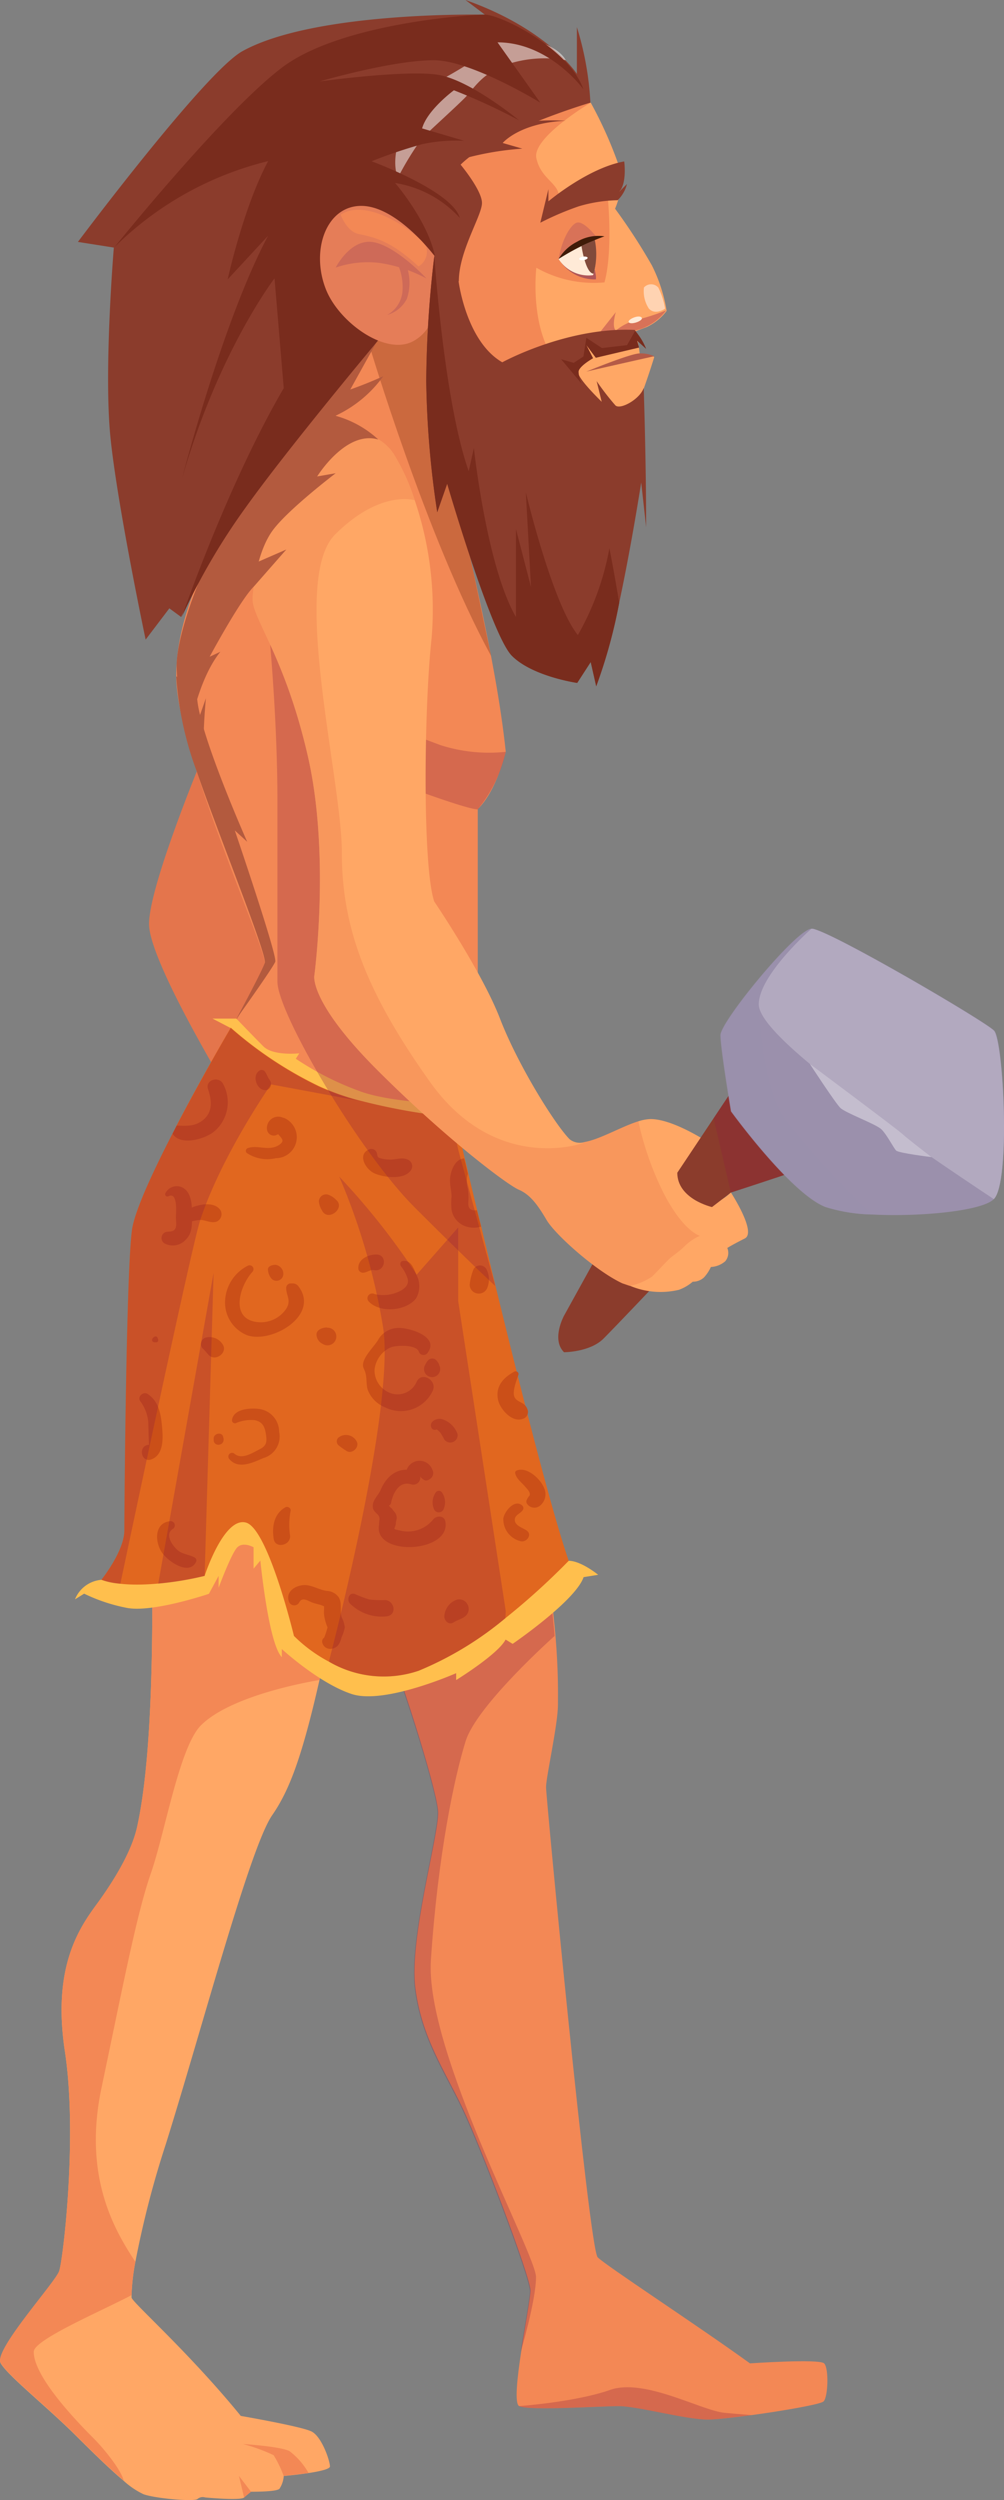 <svg xmlns="http://www.w3.org/2000/svg" viewBox="0 0 124.09 308.8"><rect x="0" y="0" width="124.09" height="308.8" fill="#808080" stroke="none"/><defs><style>.cls-1{isolation:isolate;}.cls-2,.cls-23{fill:#f38855;}.cls-3{fill:#ffa765;}.cls-4{fill:#901d40;}.cls-17,.cls-4{opacity:0.29;}.cls-17,.cls-20,.cls-4{mix-blend-mode:multiply;}.cls-5{fill:#8b3c2c;}.cls-6{fill:#e4754c;}.cls-7{fill:#d87258;}.cls-8{fill:#b05658;}.cls-9{fill:#ffead7;}.cls-10{fill:#814a3b;}.cls-11{fill:#ffbf4d;}.cls-12{fill:#3f1b08;}.cls-13,.cls-18{fill:#fff;}.cls-14{fill:#b45a47;}.cls-15{fill:#e1671f;}.cls-16{fill:#cb4f18;}.cls-17{fill:#6c1d08;}.cls-18,.cls-20,.cls-23{opacity:0.5;}.cls-18{mix-blend-mode:soft-light;}.cls-19,.cls-20{fill:#9b90ac;}.cls-21{fill:#b2a9bf;}.cls-22{fill:#c4bdce;}.cls-24{fill:#b35a3e;}.cls-25{fill:#792c1d;}.cls-26{fill:#e57d58;}.cls-27{fill:#ce6a58;}</style></defs><title>stage3</title><g class="cls-1"><g id="evolution"><path class="cls-2" d="M568.86,357.1c-.35.35-4.9,1.15-8.89,1.69h0c-2.32.31-4.43.55-5.43.55-2.73,0-8.71-1.66-11-1.66s-11.09.6-12.3,0c-.6-.31-.25-3.47.25-6.75s1.15-6.72,1.15-7.54c0-1.66-6.12-17.75-8.37-22.48s-5.05-8.71-5.85-14.81,2.81-18.53,2.81-21.72c0-2-3.5-13.89-7.89-25.39-2.74-7.14-5.4-14.14-6.82-18.57-3.72-11.56,3.07-38,17.29-38,0,0,6.64,29.23,9.56,44.12.38,2,.72,3.8,1,5.5h0c.7,4.22,1.12,7.65,1.35,10.41.38,4.55.31,7.25.31,8.59,0,2.47-1.47,8.9-1.47,10.2s5.32,57,6.38,58.06,12.37,8.43,18.82,13.1c0,0,8.57-.59,9.17,0S569.42,356.55,568.86,357.1Z" transform="translate(-467.07 -60.49)"/><path class="cls-3" d="M515.76,208s-1.21,11.08-2.92,23.83c-1.17,8.62-2.57,18-4,25.24-.85,4.29-1.6,7.9-2.29,10.95v0c-2.18,9.61-3.76,13.68-5.85,16.69-2.75,4-8.68,26.38-13.12,40.56a118.71,118.71,0,0,0-3.78,14.61,26.11,26.11,0,0,0-.47,4.11v.27c0,.54,7,6.66,13.5,14.63,0,0,7.47,1.29,8.74,1.92s2.28,3.63,2.28,4.32-5.71,1.18-5.71,1.18a3.29,3.29,0,0,1-.53,1.58c-.41.42-3.8.36-3.8.36a2.78,2.78,0,0,1-.56.71c-.42.42-4.82,0-4.82,0a1,1,0,0,0-.95.19c-.38.36-5.23-.06-6.68-.59a9.92,9.92,0,0,1-2.45-1.66c-1.62-1.35-3.69-3.37-5.85-5.52-3.52-3.52-8.46-7.44-9.35-9s6.74-9.93,7.23-11.35,2.3-16.69.71-27.16,1.81-15.27,4-18.25c2.63-3.61,4.36-6.89,4.92-9.44,2-9,2.08-25.56,1.72-40.9-.37-16.05-1.22-30.75-.82-33.95C485.7,205,511.1,201.08,515.76,208Z" transform="translate(-467.07 -60.49)"/><path class="cls-2" d="M512.84,231.81c-1.17,8.62-2.57,18-4,25.24-.85,4.29-1.6,7.9-2.29,10.95v0s-10.68,1.65-14.64,5.59c-2.67,2.67-4.45,13.28-6.19,18.27s-3.41,13.69-6.11,26.54c-2.36,11.21,1.86,17.89,4.19,21.46a26.11,26.11,0,0,0-.47,4.11c-3.79,2-12.09,5.51-12.09,7,0,2.54,3.57,6.87,7.48,10.77,1.27,1.28,3.34,3.87,3.63,5.12-1.62-1.35-3.69-3.37-5.85-5.52-3.52-3.52-8.46-7.44-9.35-9s6.74-9.93,7.23-11.35,2.3-16.69.71-27.16,1.81-15.27,4-18.25c2.63-3.61,4.36-6.89,4.92-9.44,2-9,2.08-25.56,1.72-40.9l2.4-5.2Z" transform="translate(-467.07 -60.49)"/><path class="cls-4" d="M533.32,341.75c0,2.87-1.9,9.26-1.9,9.26.5-3.29,1.15-6.71,1.15-7.54,0-1.66-6.12-17.75-8.37-22.47s-5.05-8.71-5.85-14.82,2.81-18.61,2.81-21.8c0-2-3.5-13.8-7.89-25.31l21-6.92c.7,4.21,1.12,7.65,1.35,10.4,0,0-9.61,8.54-11,13s-3.42,14-4.29,27C519.56,313.85,533.32,338.89,533.32,341.75Z" transform="translate(-467.07 -60.49)"/><path class="cls-5" d="M540.59,216.11,536.78,223s-1.6,2.92,0,4.51c0,0,3.21,0,4.89-1.69s6.85-7.14,6.85-7.14Z" transform="translate(-467.07 -60.49)"/><path class="cls-6" d="M492.27,153.62s-6.78,16.18-6.78,21,10.78,22.33,10.78,22.33l9.17-12Z" transform="translate(-467.07 -60.49)"/><path class="cls-2" d="M537.47,116.31s-7.69-.77-9.62,0-3.59,7.35-3.59,8.59,4.08,16.49,5.32,28.45c0,0-1.06,4.7-3.46,7.09v29.87c0,3.36-1.86,10.63-1.86,10.63s-7.44,24.95-21.67,24.95-18.87-12.63-17.81-17.29,15-27.11,15-29.24S488.85,153.05,488.85,144c0-21.06,31.34-47.33,31.34-47.33Z" transform="translate(-467.07 -60.49)"/><path class="cls-3" d="M540.08,73.17A50.81,50.81,0,0,1,543.91,82a10.55,10.55,0,0,1-.82,4.27,71.81,71.81,0,0,1,4.55,7,19.28,19.28,0,0,1,1.82,5.62,6.52,6.52,0,0,1-2.47,2l-1.42.53a14.51,14.51,0,0,1,.57,2.82s1.43,0,1.79.35c0,0-2.7,9-4.84,11.17,0,0-9.16,1.32-17.07-3.51S520.46,99,519.55,94.5A14.33,14.33,0,0,1,522,83.09C525.58,78.26,533.43,74.55,540.08,73.17Z" transform="translate(-467.07 -60.49)"/><path class="cls-2" d="M542.22,85.25s.6,6.34-.44,10.12a14.42,14.42,0,0,1-8.42-1.81s-.71,5.92,1.54,10.23l-9.23,3.82-3.92-18.69L519.24,78.3l20.84-5.13s-7.25,4.3-6.72,6.84c.49,2.37,2.43,3,2.75,4.39Z" transform="translate(-467.07 -60.49)"/><path class="cls-5" d="M533.85,88l1-4.14v1.5s4.89-4.13,9.37-4.93c0,0,.38,2.75-.66,3.79l1-1a4.21,4.21,0,0,1-1.15,2,18,18,0,0,0-4.8.75A36.26,36.26,0,0,0,533.85,88Z" transform="translate(-467.07 -60.49)"/><path class="cls-7" d="M540.87,89.86s-1.54-2.06-2.46-1.88c-.68.14-1.85,1.84-2.3,4.5A18.35,18.35,0,0,1,540.87,89.86Z" transform="translate(-467.07 -60.49)"/><path class="cls-8" d="M536.42,92.91A5.18,5.18,0,0,0,540.71,95s.16-.37-.39-2.13S536.42,92.91,536.42,92.91Z" transform="translate(-467.07 -60.49)"/><path class="cls-9" d="M536.11,92.48a4.38,4.38,0,0,0,4.25,2s.61-1.27.22-4.41A10.06,10.06,0,0,0,536.11,92.48Z" transform="translate(-467.07 -60.49)"/><path class="cls-10" d="M538.94,90.88s.5,3.41,1.5,3.41a9,9,0,0,0,.14-4.2Z" transform="translate(-467.07 -60.49)"/><path class="cls-11" d="M479.6,255.62a3.85,3.85,0,0,0-3.26,2.41l1.13-.7a21.24,21.24,0,0,0,5.25,1.75c3.16.64,10.17-1.73,10.17-1.73l1.2-2.22v1.47s1.58-4.28,2.32-5,2,0,2,0v2.64l.84-1s1,10.25,2.65,11.93v-1s4.59,4.23,8.65,5.56,12.9-2.58,12.9-2.58V268s5.18-3.19,6.11-5l.87.53s7.77-5.31,8.77-8.24L541,255s-2.11-1.73-3.65-1.73-15,9.57-20.14,9S503.59,244.62,496.08,246,479.6,255.62,479.6,255.62Z" transform="translate(-467.07 -60.49)"/><path class="cls-5" d="M489.46,136.7,488,135.63l-2.93,3.86s-3.51-16.65-4.35-25,.42-23.42.42-23.42l-4.44-.7S492.35,69.46,497,66.83c9-5,30-4.53,30-4.53l-2.4-1.81c10.21,3.6,13.77,9.13,13.77,9.13V63.84a37.9,37.9,0,0,1,1.67,9.33S528.19,76.66,524,80.83c0,0,2.64,3.16,2.64,4.73s-2.86,5.93-2.86,9.67l-4.24-.73s-1.15-3-3.24-3.45-2.58,11.49-2.58,11.49A122.61,122.61,0,0,0,489.46,136.7Z" transform="translate(-467.07 -60.49)"/><path class="cls-12" d="M536.11,92.48a28.27,28.27,0,0,1,5.67-2.8,5.17,5.17,0,0,0-3.39.67A5.51,5.51,0,0,0,536.11,92.48Z" transform="translate(-467.07 -60.49)"/><path class="cls-4" d="M529.58,153.35a19.64,19.64,0,0,1-8.11-.84l-3.72-1.4.8,7s6.38,2.35,7.57,2.35A17.3,17.3,0,0,0,529.58,153.35Z" transform="translate(-467.07 -60.49)"/><path class="cls-11" d="M495.6,187.48l-2.27-1.18h2.95s2.12,2.21,3.34,3.43,4.44.86,4.44.86l-.43.67a36.63,36.63,0,0,0,7.73,3.94c4.93,1.91,15.49,1.71,15.49,1.71l-3.12,1.86S503.36,198.39,495.6,187.48Z" transform="translate(-467.07 -60.49)"/><path class="cls-13" d="M539.7,92.33c0,.12-.2.25-.49.29s-.53,0-.55-.14.21-.25.49-.29S539.68,92.21,539.7,92.33Z" transform="translate(-467.07 -60.49)"/><path class="cls-7" d="M545.57,101.32h-2.39A6.83,6.83,0,0,1,546,99.94a26.08,26.08,0,0,0,3.42-1.13A6.56,6.56,0,0,1,545.57,101.32Z" transform="translate(-467.07 -60.49)"/><path class="cls-14" d="M547.93,104.49s-5,1.11-8.39,1.9c0,0,5.46-2.25,6.6-2.25A4.06,4.06,0,0,1,547.93,104.49Z" transform="translate(-467.07 -60.49)"/><path class="cls-5" d="M523.26,80.41a36.7,36.7,0,0,1,8.37-1.56l-2.43-.7s2.08-2.5,7.79-2.74a27.61,27.61,0,0,0-9.75,1.15C522.22,78.15,523.26,80.41,523.26,80.41Z" transform="translate(-467.07 -60.49)"/><path class="cls-15" d="M537.36,253.27a86.13,86.13,0,0,1-7.83,7.09,41.3,41.3,0,0,1-10.71,6.49,13.44,13.44,0,0,1-11.06-1.1,18.19,18.19,0,0,1-4.36-3.2s-3.19-13.26-5.93-14-5.11,6.58-5.11,6.58-8.16,2.07-12.76.48c0,0,2.84-3.52,2.84-6.11s.24-33.54,1-37.44c.48-2.46,2.61-7,4.95-11.55.16-.32.33-.64.5-1,3.23-6.21,6.7-12.09,6.7-12.09a48,48,0,0,0,10.91,7.23,30.77,30.77,0,0,0,4.83,1.72h0a76.88,76.88,0,0,0,12,2.14s.43,1.87,1.15,4.94c.15.59.3,1.22.45,1.9.33,1.36.69,2.88,1.09,4.52l.5,2C529.82,225.71,534.86,246.05,537.36,253.27Z" transform="translate(-467.07 -60.49)"/><path class="cls-16" d="M502.1,198.57a1.4,1.4,0,0,0-2,1.58.85.85,0,0,0,1,.58,3.68,3.68,0,0,0,.35-.15c.18.23.57.57.53.84s-.44.52-.67.63c-1.19.57-2.43-.15-3.59.24a.36.36,0,0,0-.16.6,4.55,4.55,0,0,0,3.61.65,2.59,2.59,0,0,0,.94-5Z" transform="translate(-467.07 -60.49)"/><path class="cls-16" d="M518.57,231.15a2.57,2.57,0,0,1-3.21,1.42,3,3,0,0,1-2-2.89,3.43,3.43,0,0,1,2-2.77c.7-.27,3.11-.38,3.47.51a.61.61,0,0,0,1.1.15c1.49-2-2.31-3.11-3.63-3.06a2.9,2.9,0,0,0-2.54,1.55c-.53.83-1.77,2-1.83,3,0,.38.15.52.27.88.24.73.11,1.48.31,2.19a3.8,3.8,0,0,0,2.12,2.17,4.34,4.34,0,0,0,5.91-2C521.18,231,519.18,229.83,518.57,231.15Z" transform="translate(-467.07 -60.49)"/><path class="cls-16" d="M521.36,229.05a2.21,2.21,0,0,0-.37-.55.69.69,0,0,0-1,0,2.17,2.17,0,0,0-.36.55,1,1,0,1,0,1.69,0Z" transform="translate(-467.07 -60.49)"/><path class="cls-16" d="M518.53,217.93c-.32-.78-.68-1.85-1.69-1.69-.34.06-.36.48-.18.69a4.58,4.58,0,0,1,.78,1.46c.2.68-.19,1.11-.75,1.47a4.65,4.65,0,0,1-3.32.47.59.59,0,0,0-.71.93c1.39,1.44,4.58,1.17,5.82-.38A3,3,0,0,0,518.53,217.93Z" transform="translate(-467.07 -60.49)"/><path class="cls-16" d="M513.56,215.44c-1,0-2.35.61-2.19,1.83a.58.58,0,0,0,.55.42c.47,0,.91-.41,1.38-.32C514.74,217.63,515,215.41,513.56,215.44Z" transform="translate(-467.07 -60.49)"/><path class="cls-16" d="M504,219.43a.88.88,0,0,0-.72-.42l-.29,0a.56.56,0,0,0-.55.55c0,1,.67,1.52,0,2.59A3.79,3.79,0,0,1,499,223.8c-3.59-.31-2.33-4.47-.73-6.22a.48.48,0,0,0-.58-.75,5.13,5.13,0,0,0-2.8,4.32,4.35,4.35,0,0,0,2.75,4.27C500.74,226.45,506.58,222.92,504,219.43Z" transform="translate(-467.07 -60.49)"/><path class="cls-16" d="M501.11,216.71c-.36,0-1,.17-.92.64a1.87,1.87,0,0,0,.46,1.1.85.85,0,0,0,1.44-.6A1.13,1.13,0,0,0,501.11,216.71Z" transform="translate(-467.07 -60.49)"/><path class="cls-16" d="M501.57,237.33a2.85,2.85,0,0,0-2.52-2.82c-1.12-.13-3.17,0-3.31,1.42,0,.24.25.4.45.35a4.79,4.79,0,0,1,2.36-.38c.95.19,1.24.79,1.38,1.7s.14,1.44-.76,1.89-2.23,1.35-3.14.54a.46.46,0,0,0-.64.65c1.12,1.36,2.93.46,4.24-.1A2.77,2.77,0,0,0,501.57,237.33Z" transform="translate(-467.07 -60.49)"/><path class="cls-16" d="M494.66,238c-.1-.69-1.18-.5-1.18.16v.19c0,.87,1.36.75,1.22-.17Z" transform="translate(-467.07 -60.49)"/><path class="cls-16" d="M522.11,248.4c-.15-.78-1.15-.72-1.53-.2a4,4,0,0,1-4.07,1.33c-1.07-.22-.6-.14-.52-.83,0-.43.19-.57.08-1s-.35-.52-.55-.87a1.37,1.37,0,0,1-.38-.38.59.59,0,0,0,.24-.23c.24-1.27,1-2.89,2.55-2.38a.87.87,0,0,0,1.06-1.06c.06.23.33.38.51.51a.5.5,0,0,0,.5,0l.2-.11a.88.88,0,0,0,.31-1.16,1.69,1.69,0,0,0-3.17,0c-1.51,0-2.59,1-3.23,2.51-.32.74-1.16,1.36-.93,2.28.12.46.61.66.74,1s0,.42,0,1C513.17,252.79,522.86,252.32,522.11,248.4Z" transform="translate(-467.07 -60.49)"/><path class="cls-16" d="M521.71,244.85a.47.47,0,0,0-.8,0,2.14,2.14,0,0,0-.18,2.09.65.65,0,0,0,1.15,0l0,0A2.15,2.15,0,0,0,521.71,244.85Z" transform="translate(-467.07 -60.49)"/><path class="cls-16" d="M523.62,237.6a3,3,0,0,0-1.93-1.83c-.6-.17-1.6.29-1.32,1a.46.46,0,0,0,.67.27l.14.1c.11.1.22.2.32.31a6.94,6.94,0,0,1,.46.8A.91.91,0,0,0,523.62,237.6Z" transform="translate(-467.07 -60.49)"/><path class="cls-16" d="M503,247.05c0-.35-.41-.53-.67-.38-1.42.81-1.66,2.41-1.43,3.9.19,1.29,2.28.77,2-.55A9,9,0,0,1,503,247.05Z" transform="translate(-467.07 -60.49)"/><path class="cls-16" d="M514.71,258.12a13.16,13.16,0,0,1-2-.07,16.08,16.08,0,0,1-1.79-.68c-.69-.24-1,.66-.65,1.12a5.55,5.55,0,0,0,4.69,1.63C516.18,259.85,515.78,258.22,514.71,258.12Z" transform="translate(-467.07 -60.49)"/><path class="cls-16" d="M494.34,210c-.58-.91-1.89-.86-2.83-.6a3.09,3.09,0,0,0-2.12,1.61.46.46,0,0,0,.62.62,5.37,5.37,0,0,1,1.8-.46c.69,0,1.28.43,2,.22A1,1,0,0,0,494.34,210Z" transform="translate(-467.07 -60.49)"/><path class="cls-16" d="M517.57,203.77c-.76-.43-1.59,0-2.41-.06a4,4,0,0,1-1.08-.16c-.41-.12-.33-.27-.43-.64a.71.71,0,0,0-.86-.49c-1.63.57-.58,2.49.57,3s3.7.85,4.52-.42A.87.87,0,0,0,517.57,203.77Z" transform="translate(-467.07 -60.49)"/><path class="cls-16" d="M509.29,260.22c-.23-.78.08-1.7-.34-2.42a1.9,1.9,0,0,0-1.49-.81c-.87-.12-1.63-.61-2.5-.71-1.1-.12-2.65.67-2.19,2a.7.7,0,0,0,1.26.17c.34-.69.91-.35,1.45-.1s1.16.29,1.59.53l.06,0a1,1,0,0,0,0,.16c0,.3-.05.62,0,.93a5.78,5.78,0,0,0,.42,1.52,9.84,9.84,0,0,1-.41,1.27.54.54,0,0,0-.24.6,1,1,0,0,0,1.22.76c.77-.14,1-.77,1.17-1.41a5,5,0,0,0,.4-1.22A4.09,4.09,0,0,0,509.29,260.22Z" transform="translate(-467.07 -60.49)"/><path class="cls-16" d="M500.22,193.61a6.1,6.1,0,0,0-.37-.72.52.52,0,0,0-.8-.1c-.9.71-.12,2.57,1,2.33a.72.72,0,0,0,.5-.65C500.62,194.1,500.4,193.89,500.22,193.61Z" transform="translate(-467.07 -60.49)"/><path class="cls-16" d="M490.79,210.06c0-1-.15-2.39-1.2-2.91a1.58,1.58,0,0,0-2.08.72.28.28,0,0,0,.37.38c1.22-.63.93,2.18.93,2.61s.15,1.11-.13,1.47-.76.24-1.1.33a.78.78,0,0,0-.19,1.4,2.16,2.16,0,0,0,2.7-.52C491,212.61,490.76,211.23,490.79,210.06Z" transform="translate(-467.07 -60.49)"/><path class="cls-16" d="M493.51,200.27c-1.1.9-4.14,1.81-5.11.25.16-.32.33-.64.5-1,.46,0,1,.05,1.4,0a3.11,3.11,0,0,0,1.82-.65c1.28-1,1.13-2.46.66-3.86-.36-1.11,1.22-1.61,1.8-.75A4.72,4.72,0,0,1,493.51,200.27Z" transform="translate(-467.07 -60.49)"/><path class="cls-16" d="M487.1,236.74c-.13-1.52-.4-3.21-1.81-4.09-.52-.32-1.28.36-.89.9a5.08,5.08,0,0,1,1,2.63c0,.38.07,2.76.09,2.76-1.4.07-1,2.24.25,1.82C487.32,240.21,487.23,238.13,487.1,236.74Z" transform="translate(-467.07 -60.49)"/><path class="cls-16" d="M486.58,225.84c-.17-.77-1.2.26-.44.44l.17,0a.26.26,0,0,0,.31-.32Z" transform="translate(-467.07 -60.49)"/><path class="cls-16" d="M532.3,234.68a1.45,1.45,0,0,0-.66-.87c-.38-.22-.83-.37-1-.81-.26-.69.27-2,.5-2.7.11-.3-.26-.53-.51-.39-1.34.73-2.36,1.81-2,3.5.26,1.16,1.74,2.82,3.05,2.33A.88.88,0,0,0,532.3,234.68Z" transform="translate(-467.07 -60.49)"/><path class="cls-16" d="M526.52,212a3.11,3.11,0,0,1-2.06-.1,2.62,2.62,0,0,1-1.58-2,7.88,7.88,0,0,1,0-1.61c0-.63-.17-1.22-.19-1.85-.05-1.13.57-2.82,1.75-2.87.15.59.3,1.22.45,1.9a3.42,3.42,0,0,0,0,1.85,6.74,6.74,0,0,1,.08,1.19c0,.63-.19,1.29.56,1.46a1.91,1.91,0,0,0,.48,0Z" transform="translate(-467.07 -60.49)"/><path class="cls-16" d="M491.16,252.89c-.71-.43-1.55-.38-2.21-1s-1.51-1.91-.53-2.55a.52.52,0,0,0-.4-.95c-2,.28-1.78,2.8-.83,4,.75,1,3.27,2.75,4.12,1A.4.4,0,0,0,491.16,252.89Z" transform="translate(-467.07 -60.49)"/><path class="cls-16" d="M532.21,249.57c-.46-.36-1.44-.59-1.51-1.28s.69-.81,1-1.31a.42.42,0,0,0-.07-.52c-.93-.88-2.21.7-2.35,1.57a2.78,2.78,0,0,0,2.18,2.83C532.14,251,532.86,250.09,532.21,249.57Z" transform="translate(-467.07 -60.49)"/><path class="cls-16" d="M534.32,244.29c-.43-1.12-2.14-2.72-3.43-2.15a.29.29,0,0,0-.14.33c.15.7.81,1.13,1.24,1.66.19.22.54.56.56.86s-.09.25-.16.38-.32.45-.12.25a.47.47,0,0,0-.08.58,1.1,1.1,0,0,0,1.59.29A1.82,1.82,0,0,0,534.32,244.29Z" transform="translate(-467.07 -60.49)"/><path class="cls-16" d="M508.59,208.67a2.4,2.4,0,0,0-1-.63.89.89,0,0,0-1.11.84,2.51,2.51,0,0,0,.39,1.12C507.6,211.46,509.84,209.68,508.59,208.67Z" transform="translate(-467.07 -60.49)"/><path class="cls-16" d="M507.5,224.45c-.52,0-1.37.26-1.31.94a1.31,1.31,0,0,0,.76,1.09,1.09,1.09,0,1,0,.55-2Z" transform="translate(-467.07 -60.49)"/><path class="cls-16" d="M494.57,226.51a1.91,1.91,0,0,0-2.07-.81.82.82,0,0,0-.36,1.36c.28.26.46.51.71.78C493.68,228.74,495.3,227.54,494.57,226.51Z" transform="translate(-467.07 -60.49)"/><path class="cls-16" d="M511.1,238.44a1.49,1.49,0,0,0-2.22-.37.65.65,0,0,0,0,.91,8.63,8.63,0,0,0,1,.71C510.58,240.19,511.63,239.18,511.1,238.44Z" transform="translate(-467.07 -60.49)"/><path class="cls-16" d="M524.89,258.73a1.16,1.16,0,0,0-1.35-.66A2.3,2.3,0,0,0,522,260c-.11.61.53,1.28,1.13.88.41-.28.93-.39,1.32-.67A1.17,1.17,0,0,0,524.89,258.73Z" transform="translate(-467.07 -60.49)"/><path class="cls-16" d="M527.18,217.23a.92.92,0,0,0-1.57,0,7.18,7.18,0,0,0-.49,1.94,1.11,1.11,0,0,0,1,1.09,1.12,1.12,0,0,0,1.21-.8A2.75,2.75,0,0,0,527.18,217.23Z" transform="translate(-467.07 -60.49)"/><path class="cls-4" d="M500.46,140.13s.9,9.74.9,19.24v22.38c0,3.86,10.09,21,16.92,27.83s10,9.75,10,9.75l-4.57-16.81L519,180.82l-14.42-37.13Z" transform="translate(-467.07 -60.49)"/><path class="cls-3" d="M559.12,213.46c-1.51.76-2.16,1.17-2.16,1.17a1.6,1.6,0,0,1-.26,1.65,2.92,2.92,0,0,1-1.77.7,4.8,4.8,0,0,1-.87,1.31,2,2,0,0,1-1.37.51,5.5,5.5,0,0,1-1.71,1,9.76,9.76,0,0,1-6.08-.51l-.19-.06L544,219c-3.25-1.5-8.29-6-9.36-7.81s-2-3.14-3.45-3.76-9.09-6.38-17.51-14.8S505.92,181,505.92,181s2-14.89-.8-27.11-6.83-16.94-6.83-19.41,3.09-18,7.28-20.35c0,0,7.33-2,10.18,2.46a25.7,25.7,0,0,1,2.58,5.69h0a42.06,42.06,0,0,1,2.08,17.08c-.93,8.49-1.14,28.1.33,32.48,0,0,5.91,8.71,8.13,14.47s6.82,13.11,8.6,14.89a2,2,0,0,0,1.85.35c1.89-.32,4.56-1.91,6.65-2.56a5.29,5.29,0,0,1,1.51-.28c2.84,0,7.18,2.91,7.18,2.91l-3.59,3.28s-.66,2.5,2.27,4c2,1.05,4.06-1.13,4.06-1.13S560.63,212.71,559.12,213.46Z" transform="translate(-467.07 -60.49)"/><path class="cls-5" d="M550.78,205.34l7.69-11.53s9.35,1.58,12.45,4.68c0,0-1.17,4.74-1.6,5.17s-11.92,4.13-11.92,4.13l-2.33,1.79S550.78,208.6,550.78,205.34Z" transform="translate(-467.07 -60.49)"/><path class="cls-17" d="M512.7,103.07s7,23.62,15.06,38.43l-3.5-16.6-.86-29.38-5.87.56Z" transform="translate(-467.07 -60.49)"/><polygon class="cls-4" points="88.2 138.12 90.33 147.29 96.91 145.13 90.02 135.4 88.2 138.12"/><path class="cls-18" d="M537,67.93a14.77,14.77,0,0,0-6.91.4c-3.49,1.13-4.39,3.07-5.6,4.28s-4.37,4.07-5.24,4.93a37.92,37.92,0,0,0-3,4.89s-.74-1.42,0-4.19,3.54-7.14,4.89-7.66a60.09,60.09,0,0,0,5.8-3.51l1.9-2.46S535.5,65.18,537,67.93Z" transform="translate(-467.07 -60.49)"/><path class="cls-19" d="M589.9,208.6c-1.47,1.48-9.16,2.2-15,1.9a20.65,20.65,0,0,1-5.8-.93c-4.32-1.69-11.66-11.81-11.66-11.81s-1.3-7.72-1.3-9.41,9.4-13.15,11.27-13.15h.11a2,2,0,0,1,.36.1c3.53,1.13,20.92,11.32,22.07,12.48S592,206.52,589.9,208.6Z" transform="translate(-467.07 -60.49)"/><path class="cls-20" d="M574.85,210.5a20.65,20.65,0,0,1-5.8-.93c-4.32-1.69-11.66-11.81-11.66-11.81s-1.3-7.72-1.3-9.41,9.4-13.15,11.27-13.15h.11a2,2,0,0,1,.36.1l-7,9.23s.39,9.85,3.17,14.08A115.37,115.37,0,0,0,574.85,210.5Z" transform="translate(-467.07 -60.49)"/><path class="cls-21" d="M589.9,208.6s-12.19-8.06-13.71-9.6-15.34-10.84-15.34-14.46,6.51-9.34,6.51-9.34h.11c2.42.37,21.23,11.37,22.43,12.58S592,206.52,589.9,208.6Z" transform="translate(-467.07 -60.49)"/><path class="cls-22" d="M567.16,191.9s3.12,4.78,3.76,5.42,4.41,2,5.09,2.66,1.5,2.3,1.82,2.62,4.37.81,4.37.81-3-2.29-3.59-2.85S567.16,191.9,567.16,191.9Z" transform="translate(-467.07 -60.49)"/><path class="cls-23" d="M553.57,213.13a6.52,6.52,0,0,0-1.86,1.26c-.83.83-1.49,1.16-2.05,1.72s-1.33,1.4-2,2.06a8,8,0,0,1-2.76,1.16l-.19-.06L544,219c-3.25-1.5-8.29-6-9.36-7.81s-2-3.14-3.45-3.76-9.09-6.38-17.51-14.8S505.92,181,505.92,181s2-14.89-.8-27.11-6.83-16.94-6.83-19.41,3.09-18,7.28-20.35c0,0,7.33-2,10.18,2.46a25.7,25.7,0,0,1,2.58,5.69h0s-4.25-1.36-9.85,4.24.84,30.19.84,39.23,2.79,17,10.91,28.39,18.85,7.55,18.85,7.55l.24-.14c1.89-.32,4.56-1.91,6.65-2.56a37.73,37.73,0,0,0,3.08,8.79C551.51,212.6,553.57,213.13,553.57,213.13Z" transform="translate(-467.07 -60.49)"/><path class="cls-7" d="M543.18,99.05s-.54,1.73,0,2.27l-1.93.17Z" transform="translate(-467.07 -60.49)"/><path class="cls-24" d="M490.26,151.93s1-7.18,4.05-10.94l-1.33.62s3.76-7,5.46-8.67c0,0,.43-4.4,2.38-7s7.74-7,7.74-7l-2.29.4s3.55-5.76,7.56-4.56a12.81,12.81,0,0,0-5.27-2.93l5.15-9.28s-9.92,9.44-15,16.66c-5.94,8.44-9.81,19.22-9.81,23.54A39.82,39.82,0,0,0,490.26,151.93Z" transform="translate(-467.07 -60.49)"/><path class="cls-24" d="M508.56,111.83a15.13,15.13,0,0,0,5.88-4.87,52,52,0,0,1-5.12,2Z" transform="translate(-467.07 -60.49)"/><path class="cls-25" d="M539.18,71.52s-4.2-5.8-10.62-5.8l5.29,7.45s-8.54-5.24-13.16-5.24c-5.18,0-14.12,2.62-14.12,2.62s10.55-1.45,14.58-.83,10.07,5.63,10.07,5.63a75.69,75.69,0,0,0-8.05-3.71s-3.3,2.43-3.93,4.71l5.2,1.53a19.9,19.9,0,0,0-5.2.42A59.84,59.84,0,0,0,513,80.41s10,3.68,10.9,7a13.72,13.72,0,0,0-8-4.32s4,4.6,4.92,9l-7,10.43s-11,13.13-16.37,20.63a79.44,79.44,0,0,0-7.9,13.53s5.6-16.29,12.59-28.25l-1.14-13.56s-6.92,9-11.45,24.79c0,0,5-19.44,10.66-30.06l-5,5.4s1.93-8.87,5-14.61a40.69,40.69,0,0,0-19,10.64S494.77,74.19,502,68.78,525.1,62.3,527,62.3,537.36,66.41,539.18,71.52Z" transform="translate(-467.07 -60.49)"/><path class="cls-26" d="M520.78,92.11s-4.6-6.14-9-6.19-6.34,5.51-4.42,10.33c1.63,4.1,7.51,8.33,10.91,6.31,2.39-1.41,2.65-3.83,2.88-6.43A15.08,15.08,0,0,0,520.78,92.11Z" transform="translate(-467.07 -60.49)"/><path class="cls-27" d="M519.79,94.89s-3.65-3.93-6.51-4.48-4.72,3.13-4.72,3.13a12.26,12.26,0,0,1,5.37-.58A17.84,17.84,0,0,1,519.79,94.89Z" transform="translate(-467.07 -60.49)"/><path class="cls-27" d="M514.92,99.39a3.94,3.94,0,0,0,2.44-2,6.17,6.17,0,0,0-.09-4.18l-1.53-1a6.91,6.91,0,0,1,1.06,4.42A3.69,3.69,0,0,1,514.92,99.39Z" transform="translate(-467.07 -60.49)"/><path class="cls-2" d="M509.17,87s.75,2.11,2.25,2.4c2.08.42,4.08.94,7.37,4a2.1,2.1,0,0,0,1-2.25C519.59,90,512.83,84.63,509.17,87Z" transform="translate(-467.07 -60.49)"/><path class="cls-5" d="M546.63,108.41s.3,8.82.3,17.19l-.61-5.52s-1.19,7.71-2.72,14.86a64,64,0,0,1-2.84,10.32l-.68-3-1.67,2.58s-5.52-.79-8.07-3.35-8-21.25-8-21.25l-1.23,3.52a117.23,117.23,0,0,1-1.36-16.2,136.83,136.83,0,0,1,1-15.45l3,3.13s.93,7.42,5.4,10c0,0,8-4.39,16.37-4a12.48,12.48,0,0,1,1.36,2.26l-1.11-1,.24.84a27.22,27.22,0,0,0-5.35,1.26l-1.17-1.57.83,1.63s-1.54,1-1.79,1.68,2.39,3.26,2.91,3.78l-.63-2.56a32.25,32.25,0,0,0,2.32,3C543.71,111.14,546.13,109.83,546.63,108.41Z" transform="translate(-467.07 -60.49)"/><path class="cls-25" d="M543.6,134.94a64,64,0,0,1-2.84,10.32l-.68-3-1.67,2.58s-5.52-.79-8.07-3.35-8-21.25-8-21.25l-1.23,3.52a117.23,117.23,0,0,1-1.36-16.2,136.83,136.83,0,0,1,1-15.45S521.93,110,525,118.69l.64-2.86s1.57,14.61,5.2,20.87V125.84L532.7,133l-.64-11.71s3.27,13.73,6.43,17.64a33.66,33.66,0,0,0,3.9-10.73S543,131.28,543.6,134.94Z" transform="translate(-467.07 -60.49)"/><path class="cls-25" d="M546.93,103.58l-1.11-1,.24.84-5.35,1.26-1.17-1.57.83,1.63s-1.79,1-1.79,1.68a3.79,3.79,0,0,0,.36,1.44l-2.52-3,1.56.45,1.2-.79.36-2.31,1.93,1.27,3.1-.36,1-1.76A7.41,7.41,0,0,1,546.93,103.58Z" transform="translate(-467.07 -60.49)"/><path class="cls-24" d="M488.85,144a41.25,41.25,0,0,0,2.5,11.67c2.45,7.2,8.76,22.75,8.45,23.74s-3.52,6.94-3.52,6.94,4.53-6.32,4.81-7.07-5-16.22-5-16.22l1.53,1.4s-5.75-12.94-6.17-17.57Z" transform="translate(-467.07 -60.49)"/><path class="cls-24" d="M491.33,150.11l1.19-3.38s-.3,3-.3,5.78Z" transform="translate(-467.07 -60.49)"/><polygon class="cls-24" points="30.43 70.03 35.39 67.87 31.38 72.44 30.43 70.03"/><path class="cls-4" d="M529.58,259.49l-.05.87a41.3,41.3,0,0,1-10.71,6.49,13.44,13.44,0,0,1-11.06-1.1l0-.2s8.2-31.07,6.66-41.1A80.26,80.26,0,0,0,509,205.82a87.9,87.9,0,0,1,9.57,12.11l5.13-5.83v9.09Z" transform="translate(-467.07 -60.49)"/><path class="cls-4" d="M491.81,211.21c-1.11,3.37-9.86,44.88-9.86,44.88a6.68,6.68,0,0,1-2.35-.47s2.84-3.52,2.84-6.11.24-33.54,1-37.44c1.19-6,12.15-24.59,12.15-24.59a48,48,0,0,0,10.91,7.23,30.77,30.77,0,0,0,4.83,1.72l-10.76-2S494.48,203.13,491.81,211.21Z" transform="translate(-467.07 -60.49)"/><path class="cls-4" d="M559.94,358.79c-2.32.31-4.43.55-5.43.55-2.73,0-8.71-1.66-11-1.66s-11.09.6-12.3,0c0,0,7-.5,11.26-2s11.26,2.56,14.18,2.83C557.43,358.58,558.63,358.69,559.94,358.79Z" transform="translate(-467.07 -60.49)"/><path class="cls-2" d="M502.13,366.3a14,14,0,0,0-1.24-2.56,22.53,22.53,0,0,0-3.79-1.38s4.62.29,5.75.88a8.82,8.82,0,0,1,2.36,2.71Z" transform="translate(-467.07 -60.49)"/><polygon class="cls-2" points="31.03 307.77 29.53 305.81 30.17 308.47 31.03 307.77"/><path class="cls-4" d="M492.36,255.14l1.11-37.44-6.84,38.39A35.86,35.86,0,0,0,492.36,255.14Z" transform="translate(-467.07 -60.49)"/><path class="cls-18" d="M546.66,96a3.91,3.91,0,0,0,.61,2.61c.81.87,2,0,2,0a9.17,9.17,0,0,0-.83-2.59A1.18,1.18,0,0,0,546.66,96Z" transform="translate(-467.07 -60.49)"/><path class="cls-9" d="M544.8,100.32c-.31-.31,1.17-1,1.55-.63S545.13,100.65,544.8,100.32Z" transform="translate(-467.07 -60.49)"/></g></g></svg>